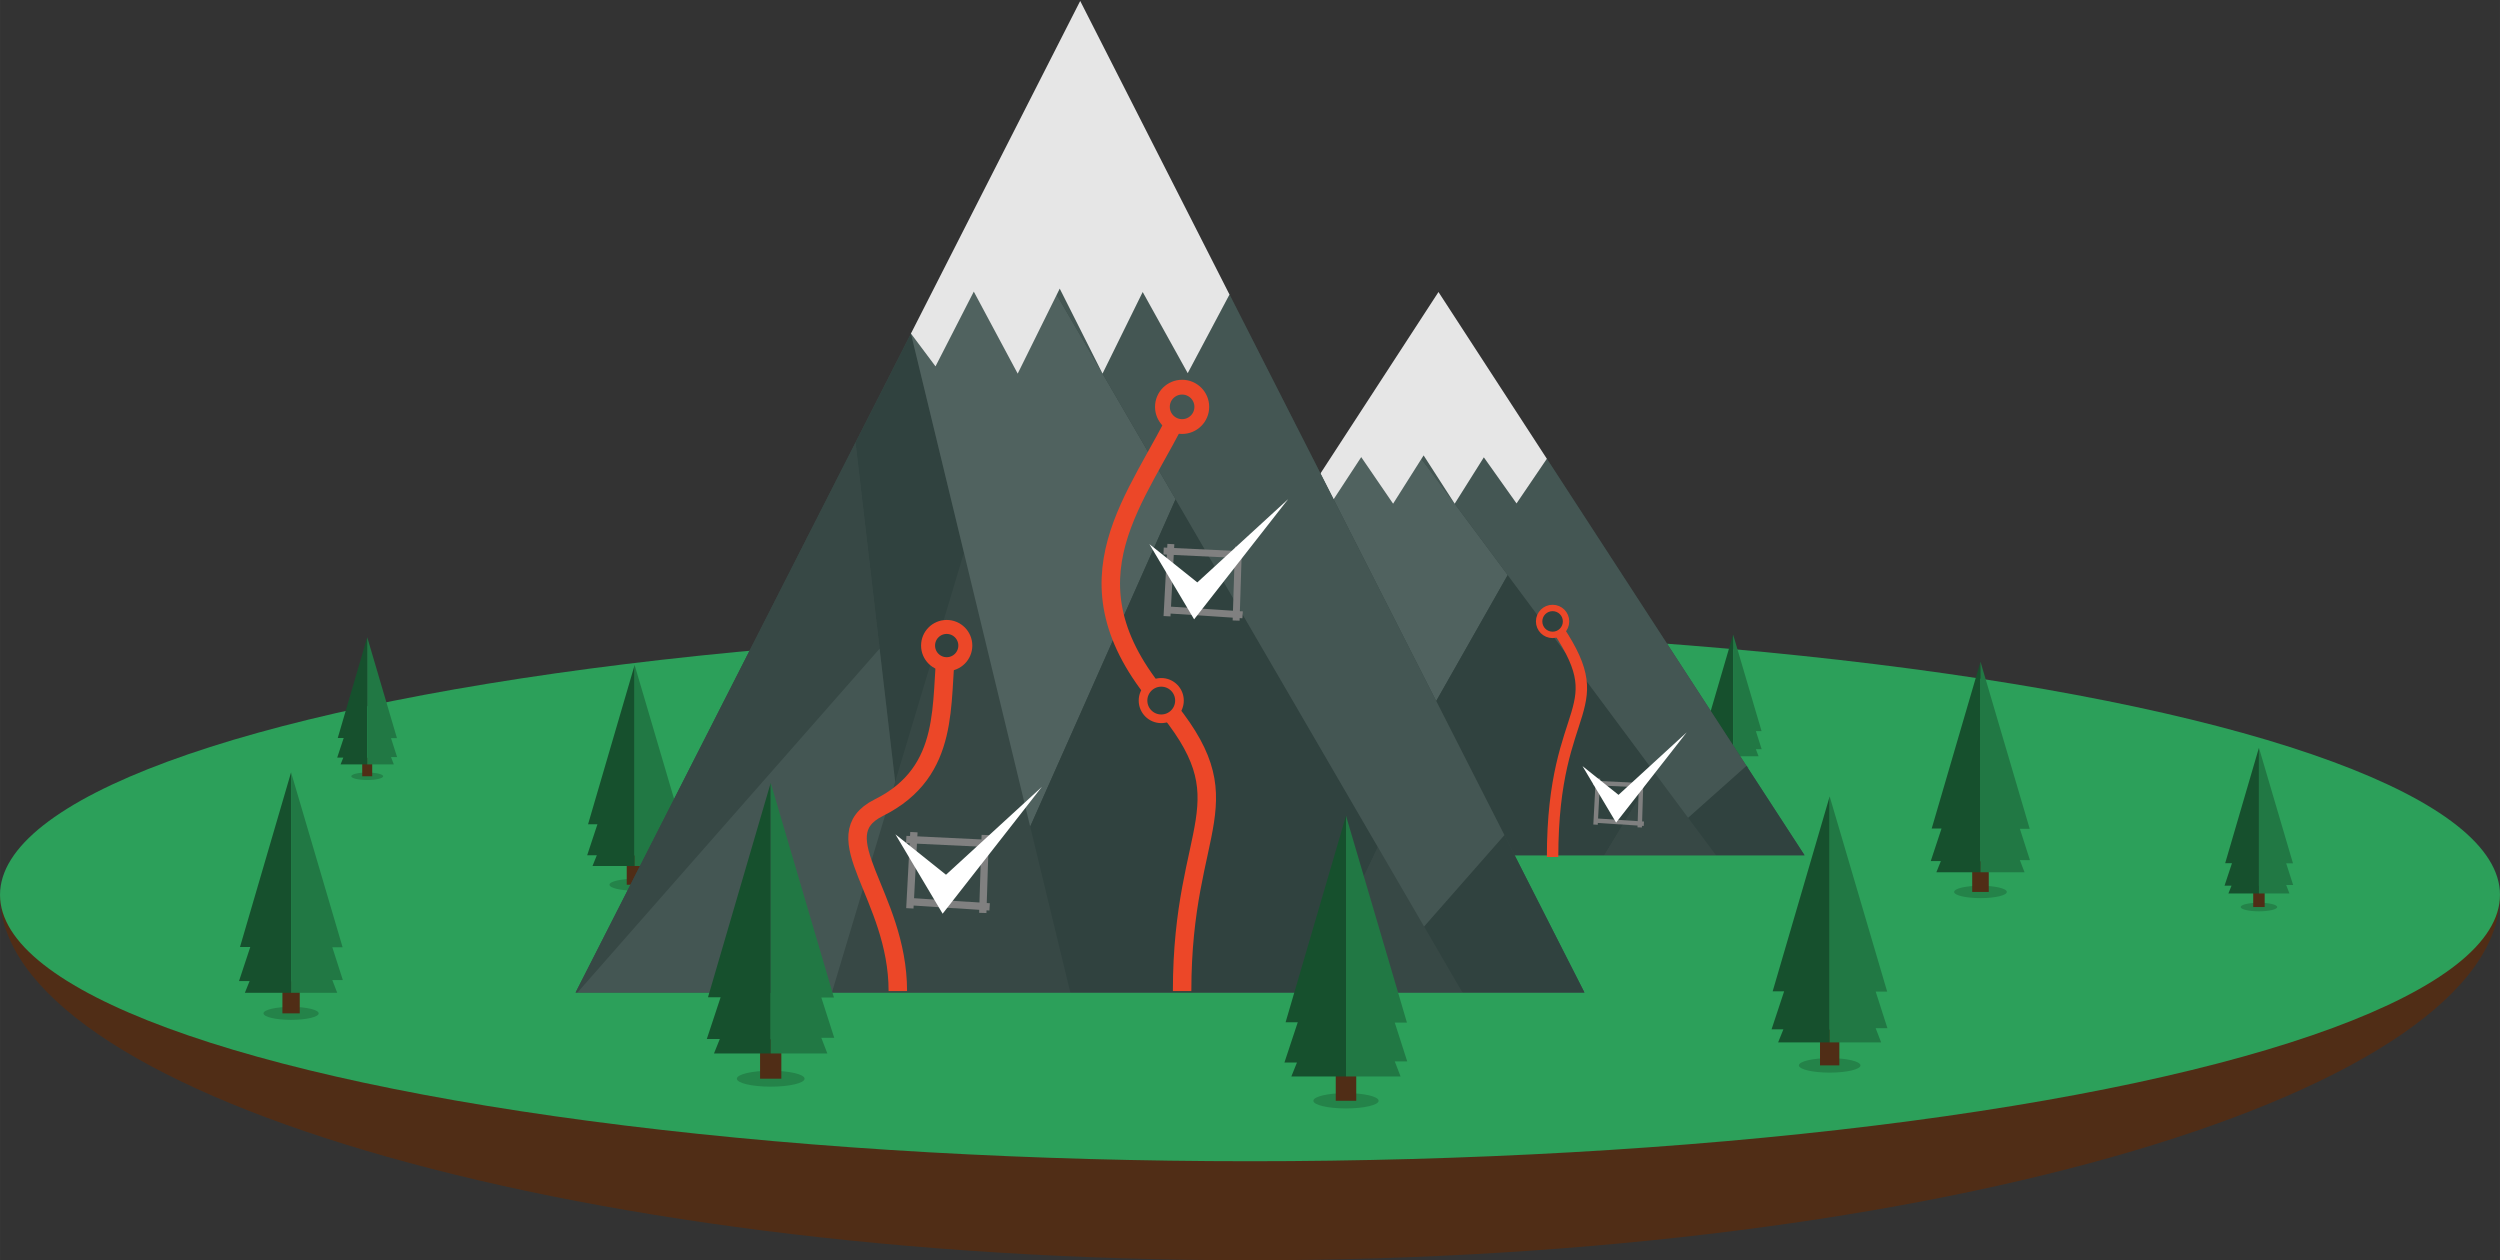 <?xml version="1.0" encoding="UTF-8" standalone="no"?>
<svg
   xmlns:dc="http://purl.org/dc/elements/1.1/"
   xmlns:cc="http://creativecommons.org/ns#"
   xmlns:rdf="http://www.w3.org/1999/02/22-rdf-syntax-ns#"
   xmlns:svg="http://www.w3.org/2000/svg"
   xmlns="http://www.w3.org/2000/svg"
   version="1.1"
   id="svg10848"
   viewBox="0 0 284.272 143.303"
   height="40.443mm"
   width="80.228mm">
  <rect x="0" y="0" width="284.272" height="143.303" fill="#333333" stroke="none"/>
  <defs
     id="defs10850" />
  <g
     transform="translate(-115.007,-137.853)"
     id="layer1">
    <g
       id="g10637"
       transform="translate(64.062,-71.28)">
      <g
         id="g7202"
         transform="translate(-2.143,187.383)">
        <path
           style="opacity:1;fill:#502d16;fill-opacity:1;stroke:none"
           d="m 337.36,123.502 -284.272,0 c -0.002,22.19 63.636,41.551 142.137,41.551 78.5,-7e-5 142.137,-19.361 142.136,-41.551 z"
           id="path7204" />
        <ellipse
           style="opacity:1;fill:#2ca05a;fill-opacity:1;stroke:none"
           id="ellipse7206"
           cx="195.224"
           cy="123.502"
           rx="142.136"
           ry="30.291" />
      </g>
      <g
         transform="matrix(0.381,0,0,0.381,137.38,247.706)"
         id="use7331">
        <ellipse
           style="fill:#000000;fill-opacity:0.187;stroke:none"
           id="ellipse10609"
           cx="290.379"
           cy="127.854"
           rx="4.546"
           ry="1.069" />
        <path
           style="fill:#502d16;fill-rule:evenodd;stroke:none;stroke-width:1px;stroke-linecap:butt;stroke-linejoin:miter;stroke-opacity:1"
           d="m 288.951,127.854 2.855,0 0,-5.286 -2.855,0 0,5.286 z"
           id="path10611" />
        <path
           style="fill:#16502d;fill-rule:evenodd;stroke:none;stroke-width:1px;stroke-linecap:butt;stroke-linejoin:miter;stroke-opacity:1"
           d="m 290.379,88.135 -8.419,28.782 1.695,0 -1.856,5.609 1.745,0 -0.78,1.937 7.615,0 0,-36.328 z"
           id="path10613" />
        <path
           style="fill:#217844;fill-rule:evenodd;stroke:none;stroke-width:1px;stroke-linecap:butt;stroke-linejoin:miter;stroke-opacity:1"
           d="m 290.379,88.135 0,36.328 7.602,0 -0.807,-2.098 1.735,0 -1.735,-5.407 1.695,0 -8.49,-28.823 z"
           id="path10615" />
      </g>
      <g
         transform="matrix(0.347,0,0,0.309,53.885,135.263)"
         id="g7256">
        <path
           style="opacity:1;fill:#374845;fill-rule:evenodd;stroke:none;stroke-width:1px;stroke-linecap:butt;stroke-linejoin:miter;stroke-opacity:1"
           d="m 342.857,553.791 240,0 -84.439,-145.904 -35.516,-38.154 -40.262,46.303 z"
           id="path7258" />
        <path
           style="fill:#374845;fill-opacity:1;fill-rule:evenodd;stroke:none;stroke-width:1px;stroke-linecap:butt;stroke-linejoin:miter;stroke-opacity:1"
           d="m 403.832,553.791 56.719,0 -25.305,-91.945 -31.414,91.945 z"
           id="path7260" />
        <path
           style="fill:#30423f;fill-opacity:1;fill-rule:evenodd;stroke:none;stroke-width:1px;stroke-linecap:butt;stroke-linejoin:miter;stroke-opacity:1"
           d="m 422.641,416.035 -13.191,22.777 9.432,70.93 16.365,-47.896 -12.605,-45.811 z"
           id="path7262" />
        <path
           style="fill:#374845;fill-opacity:1;fill-rule:evenodd;stroke:none;stroke-width:1px;stroke-linecap:butt;stroke-linejoin:miter;stroke-opacity:1"
           d="m 409.451,438.809 -66.594,114.982 0.445,0 71.879,-71.881 -5.73,-43.102 z"
           id="path7264" />
        <path
           style="fill:#445653;fill-opacity:1;fill-rule:evenodd;stroke:none;stroke-width:1px;stroke-linecap:butt;stroke-linejoin:miter;stroke-opacity:1"
           d="m 343.301,553.791 60.531,0 15.049,-44.049 -3.699,-27.832 -71.881,71.881 z"
           id="path7267" />
        <path
           style="fill:#50625f;fill-opacity:1;fill-rule:evenodd;stroke:none;stroke-width:1px;stroke-linecap:butt;stroke-linejoin:miter;stroke-opacity:1"
           d="m 447.636,393.323 -24.997,22.714 28.365,103.066 34.59,-68.432 z"
           id="path7269" />
        <path
           style="fill:#30423f;fill-opacity:1;fill-rule:evenodd;stroke:none;stroke-width:1px;stroke-linecap:butt;stroke-linejoin:miter;stroke-opacity:1"
           d="m 460.551,553.791 56.68,0 16.482,-30.414 -48.119,-72.705 -34.59,68.432 9.547,34.688 z"
           id="path7271" />
        <path
           style="fill:#374845;fill-opacity:1;fill-rule:evenodd;stroke:none;stroke-width:1px;stroke-linecap:butt;stroke-linejoin:miter;stroke-opacity:1"
           d="m 517.23,553.791 36.613,0 -20.131,-30.414 -16.482,30.414 z"
           id="path7273" />
        <path
           style="fill:#30423f;fill-opacity:1;fill-rule:evenodd;stroke:none;stroke-width:1px;stroke-linecap:butt;stroke-linejoin:miter;stroke-opacity:1"
           d="m 553.844,553.791 29.014,0 -19.051,-32.918 -19.105,19.105 9.143,13.812 z"
           id="path7275" />
        <path
           style="fill:#445653;fill-opacity:1;fill-rule:evenodd;stroke:none;stroke-width:1px;stroke-linecap:butt;stroke-linejoin:miter;stroke-opacity:1"
           d="m 477.768,407.361 -23.622,-4.202 90.556,136.82 19.105,-19.105 -65.389,-112.986 -9.936,16.439 z"
           id="path7277" />
        <path
           style="fill:#e6e6e6;fill-opacity:1;fill-rule:evenodd;stroke:none;stroke-width:1px;stroke-linecap:butt;stroke-linejoin:miter;stroke-opacity:1"
           d="m 498.418,407.887 -35.516,-61.369 -40.264,69.521 5.844,6.859 9.107,-15.625 10.445,17.143 10,-17.768 10.18,17.768 9.553,-17.055 10.715,16.965 9.936,-16.439 z"
           id="path7279" />
      </g>
      <g
         transform="matrix(0.629,0,0,0.629,-59.541,229.316)"
         id="use7335">
        <ellipse
           style="fill:#000000;fill-opacity:0.187;stroke:none"
           id="ellipse10579"
           cx="290.379"
           cy="127.854"
           rx="4.546"
           ry="1.069" />
        <path
           style="fill:#502d16;fill-rule:evenodd;stroke:none;stroke-width:1px;stroke-linecap:butt;stroke-linejoin:miter;stroke-opacity:1"
           d="m 288.951,127.854 2.855,0 0,-5.286 -2.855,0 0,5.286 z"
           id="path10581" />
        <path
           style="fill:#16502d;fill-rule:evenodd;stroke:none;stroke-width:1px;stroke-linecap:butt;stroke-linejoin:miter;stroke-opacity:1"
           d="m 290.379,88.135 -8.419,28.782 1.695,0 -1.856,5.609 1.745,0 -0.78,1.937 7.615,0 0,-36.328 z"
           id="path10583" />
        <path
           style="fill:#217844;fill-rule:evenodd;stroke:none;stroke-width:1px;stroke-linecap:butt;stroke-linejoin:miter;stroke-opacity:1"
           d="m 290.379,88.135 0,36.328 7.602,0 -0.807,-2.098 1.735,0 -1.735,-5.407 1.695,0 -8.49,-28.823 z"
           id="path10585" />
      </g>
      <g
         id="g7251-3"
         transform="matrix(0.478,0,0,0.544,-47.494,20.735)">
        <path
           id="path6248-6"
           d="m 342.857,553.791 240,0 -84.439,-145.904 -35.516,-38.154 -40.262,46.303 z"
           style="opacity:1;fill:#374845;fill-rule:evenodd;stroke:none;stroke-width:1px;stroke-linecap:butt;stroke-linejoin:miter;stroke-opacity:1" />
        <path
           id="path6279-7"
           d="m 403.832,553.791 56.719,0 -25.305,-91.945 -31.414,91.945 z"
           style="fill:#374845;fill-opacity:1;fill-rule:evenodd;stroke:none;stroke-width:1px;stroke-linecap:butt;stroke-linejoin:miter;stroke-opacity:1" />
        <path
           id="path7095-5"
           d="m 422.641,416.035 -13.191,22.777 9.432,70.93 16.365,-47.896 -12.605,-45.811 z"
           style="fill:#30423f;fill-opacity:1;fill-rule:evenodd;stroke:none;stroke-width:1px;stroke-linecap:butt;stroke-linejoin:miter;stroke-opacity:1" />
        <path
           id="path7097-3"
           d="m 409.451,438.809 -66.594,114.982 0.445,0 71.879,-71.881 -5.73,-43.102 z"
           style="fill:#374845;fill-opacity:1;fill-rule:evenodd;stroke:none;stroke-width:1px;stroke-linecap:butt;stroke-linejoin:miter;stroke-opacity:1" />
        <path
           id="path7099-5"
           d="m 343.301,553.791 60.531,0 15.049,-44.049 -3.699,-27.832 -71.881,71.881 z"
           style="fill:#445653;fill-opacity:1;fill-rule:evenodd;stroke:none;stroke-width:1px;stroke-linecap:butt;stroke-linejoin:miter;stroke-opacity:1" />
        <path
           id="path7101-6"
           d="m 447.636,393.323 -24.997,22.714 28.365,103.066 34.59,-68.432 z"
           style="fill:#50625f;fill-opacity:1;fill-rule:evenodd;stroke:none;stroke-width:1px;stroke-linecap:butt;stroke-linejoin:miter;stroke-opacity:1" />
        <path
           id="path7103-2"
           d="m 460.551,553.791 56.68,0 16.482,-30.414 -48.119,-72.705 -34.59,68.432 9.547,34.688 z"
           style="fill:#30423f;fill-opacity:1;fill-rule:evenodd;stroke:none;stroke-width:1px;stroke-linecap:butt;stroke-linejoin:miter;stroke-opacity:1" />
        <path
           id="path7107-9"
           d="m 517.23,553.791 36.613,0 -20.131,-30.414 -16.482,30.414 z"
           style="fill:#374845;fill-opacity:1;fill-rule:evenodd;stroke:none;stroke-width:1px;stroke-linecap:butt;stroke-linejoin:miter;stroke-opacity:1" />
        <path
           id="path7109-1"
           d="m 553.844,553.791 29.014,0 -19.051,-32.918 -19.105,19.105 9.143,13.812 z"
           style="fill:#30423f;fill-opacity:1;fill-rule:evenodd;stroke:none;stroke-width:1px;stroke-linecap:butt;stroke-linejoin:miter;stroke-opacity:1" />
        <path
           id="path7111-2"
           d="m 477.768,407.361 -23.622,-4.202 90.556,136.82 19.105,-19.105 -65.389,-112.986 -9.936,16.439 z"
           style="fill:#445653;fill-opacity:1;fill-rule:evenodd;stroke:none;stroke-width:1px;stroke-linecap:butt;stroke-linejoin:miter;stroke-opacity:1" />
        <path
           id="path6255-7"
           d="m 498.418,407.887 -35.516,-61.369 -40.264,69.521 5.844,6.859 9.107,-15.625 10.445,17.143 10,-17.768 10.18,17.768 9.553,-17.055 10.715,16.965 9.936,-16.439 z"
           style="fill:#e6e6e6;fill-opacity:1;fill-rule:evenodd;stroke:none;stroke-width:1px;stroke-linecap:butt;stroke-linejoin:miter;stroke-opacity:1" />
      </g>
      <path
         style="fill:none;fill-rule:evenodd;stroke:#ec4728;stroke-width:2.1;stroke-linecap:butt;stroke-linejoin:miter;stroke-miterlimit:4;stroke-dasharray:none;stroke-opacity:1"
         d="m 153.036,321.826 c 0,-10.93 -8.673,-17.609 -2.155,-20.857 8.305,-4.138 6.913,-12.049 7.711,-18.429"
         id="path7281" />
      <path
         id="path7285"
         d="m 185.361,321.826 c 0,-19.293 7.683,-21.204 -2.372,-33.03 -11.806,-13.886 -2.508,-23.015 2.372,-33.398"
         style="fill:none;fill-rule:evenodd;stroke:#ec4728;stroke-width:2.1;stroke-linecap:butt;stroke-linejoin:miter;stroke-miterlimit:4;stroke-dasharray:none;stroke-opacity:1" />
      <path
         style="fill:none;fill-rule:evenodd;stroke:#ec4728;stroke-width:1.3;stroke-linecap:butt;stroke-linejoin:miter;stroke-miterlimit:4;stroke-dasharray:none;stroke-opacity:1"
         d="m 227.488,306.58 c 0,-18.168 7.361,-16.306 0,-26.785"
         id="path7287" />
      <circle
         style="fill:#30423f;fill-opacity:1;stroke:#ec4728;stroke-width:1.59;stroke-miterlimit:4;stroke-dasharray:none;stroke-opacity:1"
         id="path7291"
         cx="158.592"
         cy="282.54"
         r="2.118" />
      <circle
         r="2.239"
         cy="255.397"
         cx="185.361"
         id="circle7293"
         style="fill:#445653;fill-opacity:1;stroke:#ec4728;stroke-width:1.681;stroke-miterlimit:4;stroke-dasharray:none;stroke-opacity:1" />
      <circle
         style="fill:#30423f;fill-opacity:1;stroke:#ec4728;stroke-width:0.982;stroke-miterlimit:4;stroke-dasharray:none;stroke-opacity:1"
         id="circle7295"
         cx="182.989"
         cy="288.795"
         r="2.072" />
      <circle
         r="1.531"
         cy="279.795"
         cx="227.488"
         id="circle7297"
         style="fill:#30423f;fill-opacity:1;stroke:#ec4728;stroke-width:0.726;stroke-miterlimit:4;stroke-dasharray:none;stroke-opacity:1" />
      <g
         transform="matrix(0.659,0,0,0.659,84.785,226.299)"
         id="use7327">
        <ellipse
           style="fill:#000000;fill-opacity:0.187;stroke:none"
           id="ellipse10619"
           cx="290.379"
           cy="127.854"
           rx="4.546"
           ry="1.069" />
        <path
           style="fill:#502d16;fill-rule:evenodd;stroke:none;stroke-width:1px;stroke-linecap:butt;stroke-linejoin:miter;stroke-opacity:1"
           d="m 288.951,127.854 2.855,0 0,-5.286 -2.855,0 0,5.286 z"
           id="path10621" />
        <path
           style="fill:#16502d;fill-rule:evenodd;stroke:none;stroke-width:1px;stroke-linecap:butt;stroke-linejoin:miter;stroke-opacity:1"
           d="m 290.379,88.135 -8.419,28.782 1.695,0 -1.856,5.609 1.745,0 -0.78,1.937 7.615,0 0,-36.328 z"
           id="path10623" />
        <path
           style="fill:#217844;fill-rule:evenodd;stroke:none;stroke-width:1px;stroke-linecap:butt;stroke-linejoin:miter;stroke-opacity:1"
           d="m 290.379,88.135 0,36.328 7.602,0 -0.807,-2.098 1.735,0 -1.735,-5.407 1.695,0 -8.49,-28.823 z"
           id="path10625" />
      </g>
      <g
         transform="matrix(0.816,0,0,0.816,-32.952,229.973)"
         id="use7329">
        <ellipse
           style="fill:#000000;fill-opacity:0.187;stroke:none"
           id="ellipse10589"
           cx="290.379"
           cy="127.854"
           rx="4.546"
           ry="1.069" />
        <path
           style="fill:#502d16;fill-rule:evenodd;stroke:none;stroke-width:1px;stroke-linecap:butt;stroke-linejoin:miter;stroke-opacity:1"
           d="m 288.951,127.854 2.855,0 0,-5.286 -2.855,0 0,5.286 z"
           id="path10591" />
        <path
           style="fill:#16502d;fill-rule:evenodd;stroke:none;stroke-width:1px;stroke-linecap:butt;stroke-linejoin:miter;stroke-opacity:1"
           d="m 290.379,88.135 -8.419,28.782 1.695,0 -1.856,5.609 1.745,0 -0.78,1.937 7.615,0 0,-36.328 z"
           id="path10593" />
        <path
           style="fill:#217844;fill-rule:evenodd;stroke:none;stroke-width:1px;stroke-linecap:butt;stroke-linejoin:miter;stroke-opacity:1"
           d="m 290.379,88.135 0,36.328 7.602,0 -0.807,-2.098 1.735,0 -1.735,-5.407 1.695,0 -8.49,-28.823 z"
           id="path10595" />
      </g>
      <g
         transform="matrix(0.847,0,0,0.847,-107.37,223.5)"
         id="use7333">
        <ellipse
           style="fill:#000000;fill-opacity:0.187;stroke:none"
           id="ellipse10569"
           cx="290.379"
           cy="127.854"
           rx="4.546"
           ry="1.069" />
        <path
           style="fill:#502d16;fill-rule:evenodd;stroke:none;stroke-width:1px;stroke-linecap:butt;stroke-linejoin:miter;stroke-opacity:1"
           d="m 288.951,127.854 2.855,0 0,-5.286 -2.855,0 0,5.286 z"
           id="path10571" />
        <path
           style="fill:#16502d;fill-rule:evenodd;stroke:none;stroke-width:1px;stroke-linecap:butt;stroke-linejoin:miter;stroke-opacity:1"
           d="m 290.379,88.135 -8.419,28.782 1.695,0 -1.856,5.609 1.745,0 -0.78,1.937 7.615,0 0,-36.328 z"
           id="path10573" />
        <path
           style="fill:#217844;fill-rule:evenodd;stroke:none;stroke-width:1px;stroke-linecap:butt;stroke-linejoin:miter;stroke-opacity:1"
           d="m 290.379,88.135 0,36.328 7.602,0 -0.807,-2.098 1.735,0 -1.735,-5.407 1.695,0 -8.49,-28.823 z"
           id="path10575" />
      </g>
      <g
         transform="matrix(0.398,0,0,0.398,-22.87,246.516)"
         id="use7337">
        <ellipse
           style="fill:#000000;fill-opacity:0.187;stroke:none"
           id="ellipse10549"
           cx="290.379"
           cy="127.854"
           rx="4.546"
           ry="1.069" />
        <path
           style="fill:#502d16;fill-rule:evenodd;stroke:none;stroke-width:1px;stroke-linecap:butt;stroke-linejoin:miter;stroke-opacity:1"
           d="m 288.951,127.854 2.855,0 0,-5.286 -2.855,0 0,5.286 z"
           id="path10551" />
        <path
           style="fill:#16502d;fill-rule:evenodd;stroke:none;stroke-width:1px;stroke-linecap:butt;stroke-linejoin:miter;stroke-opacity:1"
           d="m 290.379,88.135 -8.419,28.782 1.695,0 -1.856,5.609 1.745,0 -0.78,1.937 7.615,0 0,-36.328 z"
           id="path10553" />
        <path
           style="fill:#217844;fill-rule:evenodd;stroke:none;stroke-width:1px;stroke-linecap:butt;stroke-linejoin:miter;stroke-opacity:1"
           d="m 290.379,88.135 0,36.328 7.602,0 -0.807,-2.098 1.735,0 -1.735,-5.407 1.695,0 -8.49,-28.823 z"
           id="path10555" />
      </g>
      <g
         transform="matrix(0.77,0,0,0.77,35.404,231.83)"
         id="use7339">
        <ellipse
           style="fill:#000000;fill-opacity:0.187;stroke:none"
           id="ellipse10599"
           cx="290.379"
           cy="127.854"
           rx="4.546"
           ry="1.069" />
        <path
           style="fill:#502d16;fill-rule:evenodd;stroke:none;stroke-width:1px;stroke-linecap:butt;stroke-linejoin:miter;stroke-opacity:1"
           d="m 288.951,127.854 2.855,0 0,-5.286 -2.855,0 0,5.286 z"
           id="path10601" />
        <path
           style="fill:#16502d;fill-rule:evenodd;stroke:none;stroke-width:1px;stroke-linecap:butt;stroke-linejoin:miter;stroke-opacity:1"
           d="m 290.379,88.135 -8.419,28.782 1.695,0 -1.856,5.609 1.745,0 -0.78,1.937 7.615,0 0,-36.328 z"
           id="path10603" />
        <path
           style="fill:#217844;fill-rule:evenodd;stroke:none;stroke-width:1px;stroke-linecap:butt;stroke-linejoin:miter;stroke-opacity:1"
           d="m 290.379,88.135 0,36.328 7.602,0 -0.807,-2.098 1.735,0 -1.735,-5.407 1.695,0 -8.49,-28.823 z"
           id="path10605" />
      </g>
      <g
         transform="matrix(0.456,0,0,0.456,175.395,253.97)"
         id="use7341">
        <ellipse
           style="fill:#000000;fill-opacity:0.187;stroke:none"
           id="ellipse10629"
           cx="290.379"
           cy="127.854"
           rx="4.546"
           ry="1.069" />
        <path
           style="fill:#502d16;fill-rule:evenodd;stroke:none;stroke-width:1px;stroke-linecap:butt;stroke-linejoin:miter;stroke-opacity:1"
           d="m 288.951,127.854 2.855,0 0,-5.286 -2.855,0 0,5.286 z"
           id="path10631" />
        <path
           style="fill:#16502d;fill-rule:evenodd;stroke:none;stroke-width:1px;stroke-linecap:butt;stroke-linejoin:miter;stroke-opacity:1"
           d="m 290.379,88.135 -8.419,28.782 1.695,0 -1.856,5.609 1.745,0 -0.78,1.937 7.615,0 0,-36.328 z"
           id="path10633" />
        <path
           style="fill:#217844;fill-rule:evenodd;stroke:none;stroke-width:1px;stroke-linecap:butt;stroke-linejoin:miter;stroke-opacity:1"
           d="m 290.379,88.135 0,36.328 7.602,0 -0.807,-2.098 1.735,0 -1.735,-5.407 1.695,0 -8.49,-28.823 z"
           id="path10635" />
      </g>
      <g
         transform="matrix(0.69,0,0,0.69,-116.319,236.144)"
         id="use7343">
        <ellipse
           style="fill:#000000;fill-opacity:0.187;stroke:none"
           id="ellipse10559"
           cx="290.379"
           cy="127.854"
           rx="4.546"
           ry="1.069" />
        <path
           style="fill:#502d16;fill-rule:evenodd;stroke:none;stroke-width:1px;stroke-linecap:butt;stroke-linejoin:miter;stroke-opacity:1"
           d="m 288.951,127.854 2.855,0 0,-5.286 -2.855,0 0,5.286 z"
           id="path10561" />
        <path
           style="fill:#16502d;fill-rule:evenodd;stroke:none;stroke-width:1px;stroke-linecap:butt;stroke-linejoin:miter;stroke-opacity:1"
           d="m 290.379,88.135 -8.419,28.782 1.695,0 -1.856,5.609 1.745,0 -0.78,1.937 7.615,0 0,-36.328 z"
           id="path10563" />
        <path
           style="fill:#217844;fill-rule:evenodd;stroke:none;stroke-width:1px;stroke-linecap:butt;stroke-linejoin:miter;stroke-opacity:1"
           d="m 290.379,88.135 0,36.328 7.602,0 -0.807,-2.098 1.735,0 -1.735,-5.407 1.695,0 -8.49,-28.823 z"
           id="path10565" />
      </g>
      <g
         id="g7411"
         transform="matrix(1.191,0,0,1.191,-36.711,-51.369)">
        <g
           transform="matrix(1.322,0,0,1.322,-20.49,-134.193)"
           id="g7366">
          <path
             id="path7368"
             d="m 155.73,306.248 -0.278,5.213"
             style="fill:none;fill-rule:evenodd;stroke:#808080;stroke-width:0.5;stroke-linecap:butt;stroke-linejoin:miter;stroke-miterlimit:4;stroke-dasharray:none;stroke-opacity:1" />
          <path
             id="path7370"
             d="m 155.32,310.994 5.591,0.367"
             style="fill:none;fill-rule:evenodd;stroke:#808080;stroke-width:0.5;stroke-linecap:butt;stroke-linejoin:miter;stroke-miterlimit:4;stroke-dasharray:none;stroke-opacity:1" />
          <path
             id="path7372"
             d="m 160.443,311.775 0.168,-5.334"
             style="fill:none;fill-rule:evenodd;stroke:#808080;stroke-width:0.5;stroke-linecap:butt;stroke-linejoin:miter;stroke-miterlimit:4;stroke-dasharray:none;stroke-opacity:1" />
          <path
             id="path7374"
             d="m 160.889,307.022 -5.684,-0.271"
             style="fill:none;fill-rule:evenodd;stroke:#808080;stroke-width:0.5;stroke-linecap:butt;stroke-linejoin:miter;stroke-miterlimit:4;stroke-dasharray:none;stroke-opacity:1" />
        </g>
        <path
           style="fill:#ffffff;fill-opacity:1;fill-rule:evenodd;stroke:none;stroke-width:1px;stroke-linecap:butt;stroke-linejoin:miter;stroke-opacity:1"
           d="m 183.335,270.675 4.271,7.18 8.977,-11.475 -8.673,7.95 z"
           id="path7347" />
      </g>
      <g
         id="g7419"
         transform="matrix(1.161,0,0,1.161,-39.624,-45.862)">
        <g
           transform="matrix(0.867,0,0,0.867,99.5,30.363)"
           id="g7366-0">
          <path
             id="path7368-9"
             d="m 155.73,306.248 -0.278,5.213"
             style="fill:none;fill-rule:evenodd;stroke:#808080;stroke-width:0.5;stroke-linecap:butt;stroke-linejoin:miter;stroke-miterlimit:4;stroke-dasharray:none;stroke-opacity:1" />
          <path
             id="path7370-3"
             d="m 155.32,310.994 5.591,0.367"
             style="fill:none;fill-rule:evenodd;stroke:#808080;stroke-width:0.5;stroke-linecap:butt;stroke-linejoin:miter;stroke-miterlimit:4;stroke-dasharray:none;stroke-opacity:1" />
          <path
             id="path7372-6"
             d="m 160.443,311.775 0.168,-5.334"
             style="fill:none;fill-rule:evenodd;stroke:#808080;stroke-width:0.5;stroke-linecap:butt;stroke-linejoin:miter;stroke-miterlimit:4;stroke-dasharray:none;stroke-opacity:1" />
          <path
             id="path7374-0"
             d="m 160.889,307.022 -5.684,-0.271"
             style="fill:none;fill-rule:evenodd;stroke:#808080;stroke-width:0.5;stroke-linecap:butt;stroke-linejoin:miter;stroke-miterlimit:4;stroke-dasharray:none;stroke-opacity:1" />
        </g>
        <path
           id="path7349"
           d="m 233.002,294.669 3.29,5.53 6.915,-8.839 -6.68,6.124 z"
           style="fill:#ffffff;fill-opacity:1;fill-rule:evenodd;stroke:none;stroke-width:1px;stroke-linecap:butt;stroke-linejoin:miter;stroke-opacity:1" />
      </g>
      <g
         id="g7403"
         transform="matrix(1.257,0,0,1.257,-42.017,-80.599)">
        <g
           transform="matrix(1.322,0,0,1.322,-49.247,-99.087)"
           id="g7360">
          <path
             style="fill:none;fill-rule:evenodd;stroke:#808080;stroke-width:0.5;stroke-linecap:butt;stroke-linejoin:miter;stroke-miterlimit:4;stroke-dasharray:none;stroke-opacity:1"
             d="m 155.73,306.248 -0.278,5.213"
             id="path7352" />
          <path
             style="fill:none;fill-rule:evenodd;stroke:#808080;stroke-width:0.5;stroke-linecap:butt;stroke-linejoin:miter;stroke-miterlimit:4;stroke-dasharray:none;stroke-opacity:1"
             d="m 155.32,310.994 5.591,0.367"
             id="path7354" />
          <path
             style="fill:none;fill-rule:evenodd;stroke:#808080;stroke-width:0.5;stroke-linecap:butt;stroke-linejoin:miter;stroke-miterlimit:4;stroke-dasharray:none;stroke-opacity:1"
             d="m 160.443,311.775 0.168,-5.334"
             id="path7356" />
          <path
             style="fill:none;fill-rule:evenodd;stroke:#808080;stroke-width:0.5;stroke-linecap:butt;stroke-linejoin:miter;stroke-miterlimit:4;stroke-dasharray:none;stroke-opacity:1"
             d="m 160.889,307.022 -5.684,-0.271"
             id="path7358" />
        </g>
        <path
           id="path7345"
           d="m 154.955,305.97 4.271,7.18 8.978,-11.475 -8.673,7.95 z"
           style="fill:#ffffff;fill-opacity:1;fill-rule:evenodd;stroke:none;stroke-width:1px;stroke-linecap:butt;stroke-linejoin:miter;stroke-opacity:1" />
      </g>
    </g>
  </g>
</svg>
